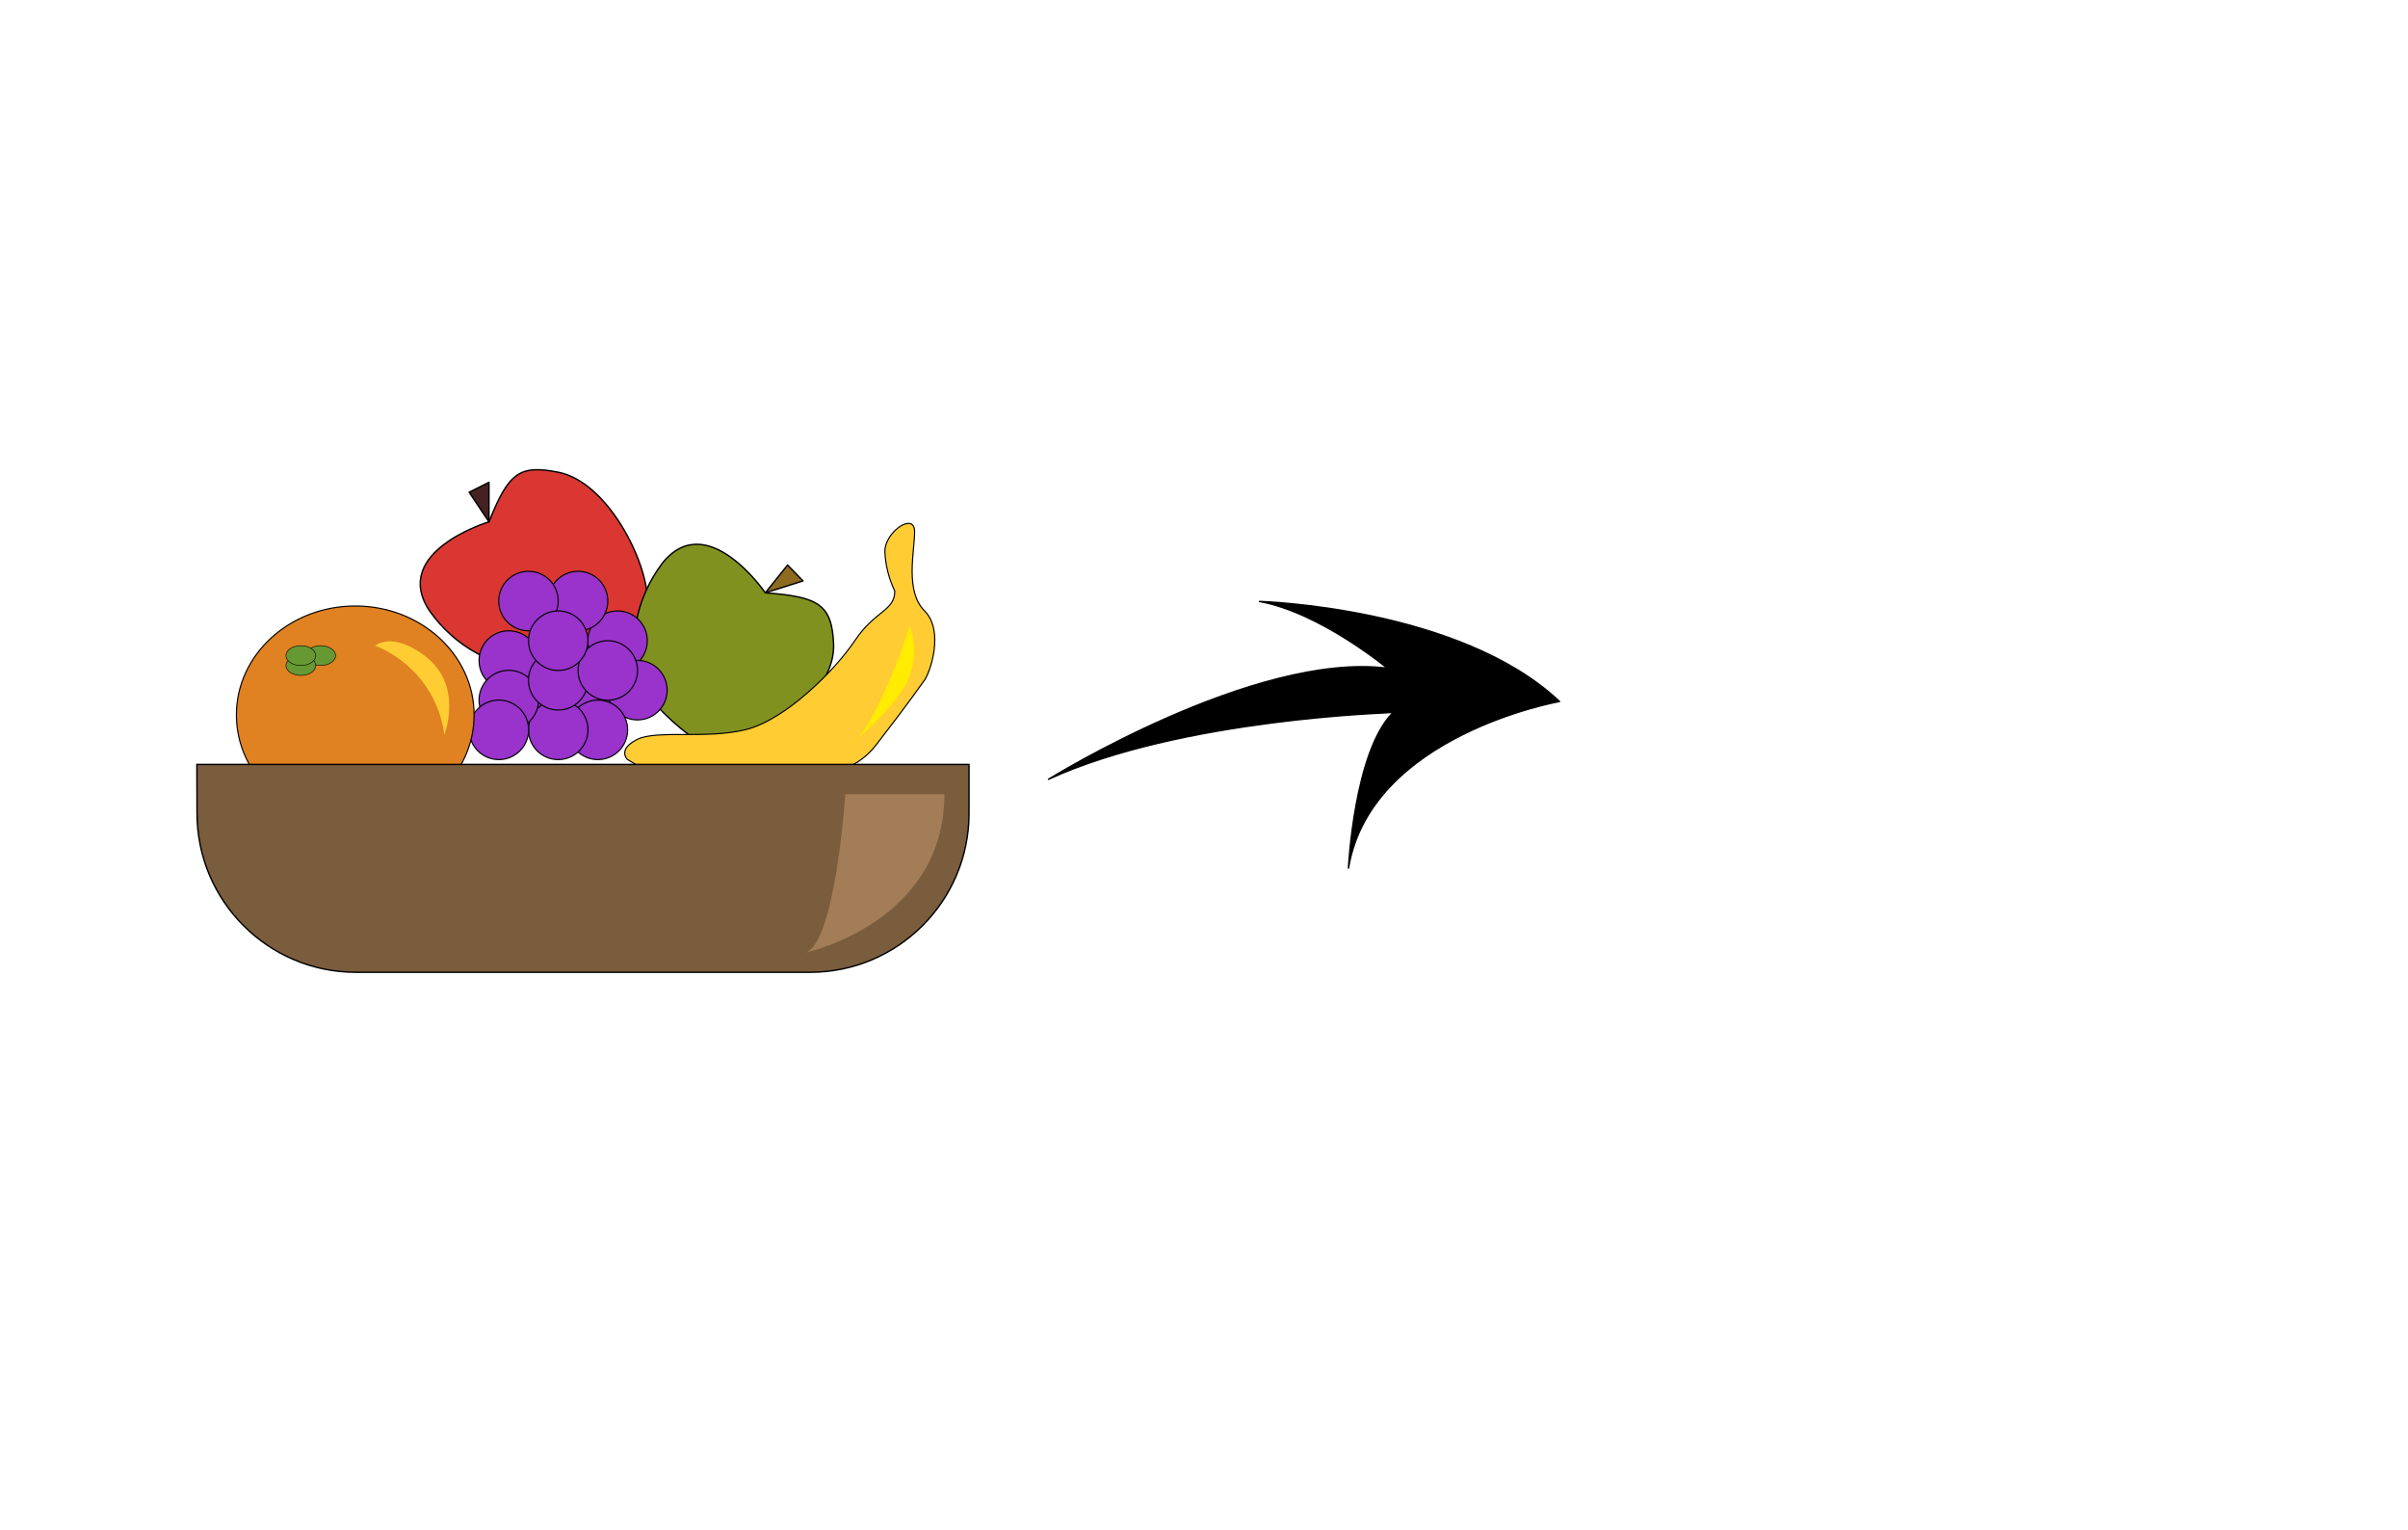 <?xml version="1.0" encoding="utf-8"?>
<!-- Generator: Adobe Illustrator 24.0.3, SVG Export Plug-In . SVG Version: 6.00 Build 0)  -->
<svg version="1.1" id="Layer_1" xmlns="http://www.w3.org/2000/svg" xmlns:xlink="http://www.w3.org/1999/xlink" x="0px" y="0px"
	 viewBox="0 0 1700 1080" style="enable-background:new 0 0 1700 1080;" xml:space="preserve">
<style type="text/css">
	.st0{fill:#DA3732;stroke:#000000;stroke-linejoin:round;}
	.st1{fill:#442222;stroke:#000000;stroke-linejoin:round;}
	.st2{fill:#819120;stroke:#000000;stroke-linejoin:round;}
	.st3{fill:#8E6A21;stroke:#000000;stroke-linejoin:round;}
	.st4{fill:#9933CC;stroke:#000000;stroke-width:0.8;stroke-miterlimit:10;}
	.st5{fill:#FFCC33;stroke:#000000;stroke-width:0.8;stroke-linecap:round;stroke-linejoin:round;}
	.st6{fill:#E08122;stroke:#000000;stroke-width:0.8;stroke-miterlimit:10;}
	.st7{fill:#669933;stroke:#000000;stroke-width:0.4;stroke-miterlimit:10;}
	.st8{fill:#7A5D3D;stroke:#000000;stroke-miterlimit:10;}
	.st9{fill:#FFCC33;}
	.st10{fill:#FFEC00;}
	.st11{fill:#A37D57;}
	.st12{stroke:#000000;stroke-linejoin:round;}
	.st13{display:none;}
	.st14{display:inline;fill:#ECE1BA;stroke:#B39D6A;stroke-miterlimit:10;}
	
		.st15{display:inline;opacity:0.72;fill:#ECE1BA;stroke:#B39D6A;stroke-width:0.81;stroke-linejoin:bevel;enable-background:new    ;}
</style>
<g id="fruits">
	<path class="st0" d="M345.2,368.3c0,0-69.9,21-41.9,62.9c17.7,25.2,46.1,40.7,76.9,41.9c0,0,76.9-21,76.9-48.9s-28-83.9-62.9-90.9
		C366.7,327.9,359.2,333.4,345.2,368.3z"/>
	<polygon class="st1" points="331.2,347.4 345.2,368.3 345.2,340.4 	"/>
	<path class="st2" d="M540.3,418.4c0,0-41.2-60.2-72.6-21c-18.7,24.5-24.9,56.4-16.7,86.2c0,0,41.9,54,68.9,45.6
		c27-8.5,69.9-41.9,68.6-74.6C587.3,426.5,577.8,421.2,540.3,418.4z"/>
	<polygon class="st3" points="556,398.8 540.3,418.4 566.9,410 	"/>
	<circle class="st4" cx="415.1" cy="487.1" r="21"/>
	<circle class="st4" cx="394.1" cy="459.2" r="21"/>
	<circle class="st4" cx="380.1" cy="494.1" r="21"/>
	<circle class="st4" cx="436" cy="452.2" r="21"/>
	<circle class="st4" cx="408.1" cy="424.2" r="21"/>
	<circle class="st4" cx="373.1" cy="424.2" r="21"/>
	<circle class="st4" cx="450" cy="487.1" r="21"/>
	<circle class="st4" cx="422.1" cy="515.1" r="21"/>
	<circle class="st4" cx="394.1" cy="515.1" r="21"/>
	<circle class="st4" cx="359.2" cy="466.2" r="21"/>
	<circle class="st4" cx="359.2" cy="494.1" r="21"/>
	<circle class="st4" cx="352.2" cy="515.1" r="21"/>
	<circle class="st4" cx="394.1" cy="480.1" r="21"/>
	<circle class="st4" cx="429.1" cy="473.2" r="21"/>
	<circle class="st4" cx="394.1" cy="452.2" r="21"/>
	<path class="st5" d="M631.7,417.2c-4.2-8.8-6.6-18.3-7-28c0-14,21-28,21-14s-7,41.9,7,55.9s4.1,43.2,0,48.9
		c-12,17-25.8,34.9-34.2,45.8c-5.7,7.4-13.2,13.1-21.9,16.5c-28.5,11.5-95,30.9-153.8-6.4c0,0-7-7,7-14s48.9,0,76.9-7
		s62.9-41.9,76.9-62.9S631.7,431.2,631.7,417.2z"/>
	<ellipse class="st6" cx="250.8" cy="504.6" rx="83.9" ry="76.9"/>
	<ellipse class="st7" cx="226.4" cy="462.7" rx="10.5" ry="7"/>
	<ellipse class="st7" cx="212.4" cy="469.7" rx="10.5" ry="7"/>
	<ellipse class="st7" cx="212.4" cy="462.7" rx="10.5" ry="7"/>
	<path class="st8" d="M139,539.5h545.1l0,0V574c0,62-50.3,112.2-112.2,112.2H251.3c-62,0-112.2-50.3-112.2-112.2l0,0L139,539.5
		L139,539.5z"/>
	<path class="st9" d="M264.8,455.7c26.5,10.5,45.3,34.6,48.9,62.9c0,0,14-34.9-14-55.9C276.7,445.4,264.8,455.7,264.8,455.7z"/>
	<path class="st10" d="M635.2,462.7c0,0-21,55.9-34.9,62.9c0,0,34.9-28,41.9-48.9c4.3-11.2,4.3-23.7,0-34.9L635.2,462.7z"/>
	<path class="st11" d="M666.7,560.5h-69.9c0,0-7,104.8-28,111.8C568.8,672.3,666.7,651.4,666.7,560.5z"/>
</g>
<title>Artboard 3</title>
<path class="st12" d="M740.2,550c0,0,145.1-90.2,239.2-78.4c0,0-47.1-39.2-90.2-47.1c0,0,141.2,3.9,211.8,70.6
	c0,0-133.3,23.5-149,117.6c0,0,3.9-82.3,31.4-109.8C983.3,503,834.3,506.9,740.2,550z"/>
<g class="st13">
	<path class="st14" d="M1341.3,512.8c0,0-24.6,24.3-36.3,20.9c-11.8-3.3-34.7-8.7-28.3-31.1C1283.1,480.3,1308.7,471.2,1341.3,512.8
		z"/>
	<path class="st15" d="M1286,514.5c7.8,4.6,16.6,7.1,25.7,7.3C1311.7,521.7,1288.8,515.3,1286,514.5z"/>
	<path class="st14" d="M1411.7,526.5c0,0-24.5,24.3-36.3,20.9c-11.8-3.3-34.7-8.7-28.3-31.1C1353.5,493.9,1379.2,484.9,1411.7,526.5
		z"/>
	<path class="st15" d="M1356.5,528c7.8,4.6,16.6,7.1,25.7,7.2C1382.2,535.2,1359.2,529,1356.5,528z"/>
	<path class="st14" d="M1365.2,421.2c0,0,20.4,27.9,15.4,39s-13.6,33.1-34.9,23.4S1319.2,447.4,1365.2,421.2z"/>
	<path class="st15" d="M1358.5,476c5.7-7.1,9.5-15.6,10.9-24.6C1369.4,451.4,1360,473.5,1358.5,476z"/>
	<path class="st14" d="M1292.2,398.9c0,0,20.4,27.9,15.4,39s-13.6,33.1-34.9,23.4C1251.5,451.7,1246.2,425.2,1292.2,398.9z"/>
	<path class="st15" d="M1285.5,453.9c5.7-7.1,9.5-15.6,10.9-24.6C1296.4,429.3,1286.7,451.3,1285.5,453.9z"/>
	<path class="st14" d="M1273.9,535.6c0,0-30.1,17-40.5,10.7s-31.2-17.5-19.3-37.4C1226.1,488.9,1253.7,486.8,1273.9,535.6z"/>
	<path class="st15" d="M1220.5,522.4c6.4,6.5,14.3,11.3,23.1,13.8C1243.6,536.2,1222.8,524.2,1220.5,522.4z"/>
	<path class="st14" d="M1256.9,474c0,0-30.1,16.9-40.5,10.6c-10.5-6.3-31.2-17.5-19.3-37.4C1209.1,427.2,1236.5,425.3,1256.9,474z"
		/>
	<path class="st15" d="M1203.3,460.9c6.3,6.6,14.3,11.3,23.1,13.7C1226.4,474.6,1205.7,462.6,1203.3,460.9z"/>
	<path class="st14" d="M1276,567.2c0,0,27.8-20.6,39-15.5s33.1,13.5,23.5,34.8C1328.9,607.9,1302.3,613.1,1276,567.2z"/>
	<path class="st15" d="M1330.9,573.7c-7.2-5.7-15.8-9.5-24.9-10.9C1306,562.8,1328.3,572.3,1330.9,573.7z"/>
	<path class="st14" d="M1395.9,489.8c0,0,5.6-34.1,17-38.5s33.1-13.4,41.2,8.4C1462.1,481.5,1446.8,504.2,1395.9,489.8z"/>
	<path class="st15" d="M1439.8,456c-9.1,0.9-17.8,4.1-25.2,9.4C1414.6,465.4,1437,456.7,1439.8,456z"/>
	<path class="st14" d="M1293.5,657.7c0,0,5.6-34.1,17-38.5s33.1-13.4,41.2,8.5S1344.5,672.2,1293.5,657.7z"/>
	<path class="st15" d="M1337.3,624c-9,0.9-17.5,4.2-24.9,9.4C1312.4,633.4,1334.4,624.8,1337.3,624z"/>
	<path class="st14" d="M1417.4,555.8c0,0,5.5-34.1,17-38.5s33.1-13.4,41.2,8.4C1483.6,547.6,1468.2,570.3,1417.4,555.8z"/>
	<path class="st15" d="M1461.2,522.1c-9.1,0.9-17.8,4.1-25.2,9.4C1436,531.5,1458.3,522.8,1461.2,522.1z"/>
	<path class="st14" d="M1447.3,583.2c0,0,33.8,6.8,37.7,18.4c3.9,11.6,12.2,33.6-10,40.8C1452.9,649.7,1430.8,633.5,1447.3,583.2z"
		/>
	<path class="st15" d="M1479.4,628.2c-0.5-9.2-3.4-18-8.5-25.7C1470.9,602.5,1478.6,625.3,1479.4,628.2z"/>
	<path class="st14" d="M1480.6,463.9c0,0,33.8,6.8,37.6,18.4s12.3,33.7-9.9,40.8C1486.2,530.3,1464.3,514.5,1480.6,463.9z"/>
	<path class="st15" d="M1512.7,508.9c-0.5-9.2-3.5-18-8.5-25.7C1504.2,483.2,1512.1,506,1512.7,508.9z"/>
	<path class="st14" d="M1158.3,508.9c0,0,33.8,6.4,37.6,18.4c3.8,11.9,12.3,33.6-9.9,40.8S1141.9,559.4,1158.3,508.9z"/>
	<path class="st15" d="M1190.4,553.9c-0.5-9.2-3.5-18-8.5-25.7C1181.9,528.2,1189.6,551,1190.4,553.9z"/>
	<path class="st14" d="M1459.2,388.5c0,0,33.8,6.8,37.6,18.4s12.3,33.6-9.9,40.8C1464.8,455,1442.9,438.8,1459.2,388.5z"/>
	<path class="st15" d="M1491.3,433.5c-0.5-9.2-3.5-18-8.5-25.7C1482.7,407.8,1490.6,430.6,1491.3,433.5z"/>
	<path class="st14" d="M1356.5,609.2c0,0,5.5-34,17-38.5c11.4-4.5,33.1-13.4,41.2,8.5S1407.3,623.7,1356.5,609.2z"/>
	<path class="st15" d="M1400.3,575.5c-9.1,0.9-17.8,4.3-25.2,9.6C1375.1,585.1,1397.4,576.3,1400.3,575.5z"/>
	<path class="st14" d="M1378.9,414.4c0,0,5.5-34.1,17-38.5c11.4-4.4,33.1-13.5,41.2,8.4C1445,406.1,1429.7,428.8,1378.9,414.4z"/>
	<path class="st15" d="M1422.6,380.6c-9.1,0.9-17.7,4.1-25.1,9.4C1397.5,390,1419.8,381.4,1422.6,380.6z"/>
	<path class="st14" d="M1311,346.6c0,0,34.2-4.9,41.6,4.7s22.9,27.6,4.4,41.8C1338.5,407.4,1312.4,399.5,1311,346.6z"/>
	<path class="st15" d="M1356.4,378.2c-3.6-8.4-9.3-15.7-16.6-21.1C1339.8,357.1,1354.7,375.7,1356.4,378.2z"/>
	<path class="st14" d="M1216.1,569.6c0,0,34.2-5,41.7,4.6s22.8,27.6,4.4,41.8C1243.7,630.3,1217.7,622.4,1216.1,569.6z"/>
	<path class="st15" d="M1261.6,601.2c-3.6-8.4-9.3-15.7-16.6-21.2C1244.9,580,1260,598.7,1261.6,601.2z"/>
</g>
</svg>
